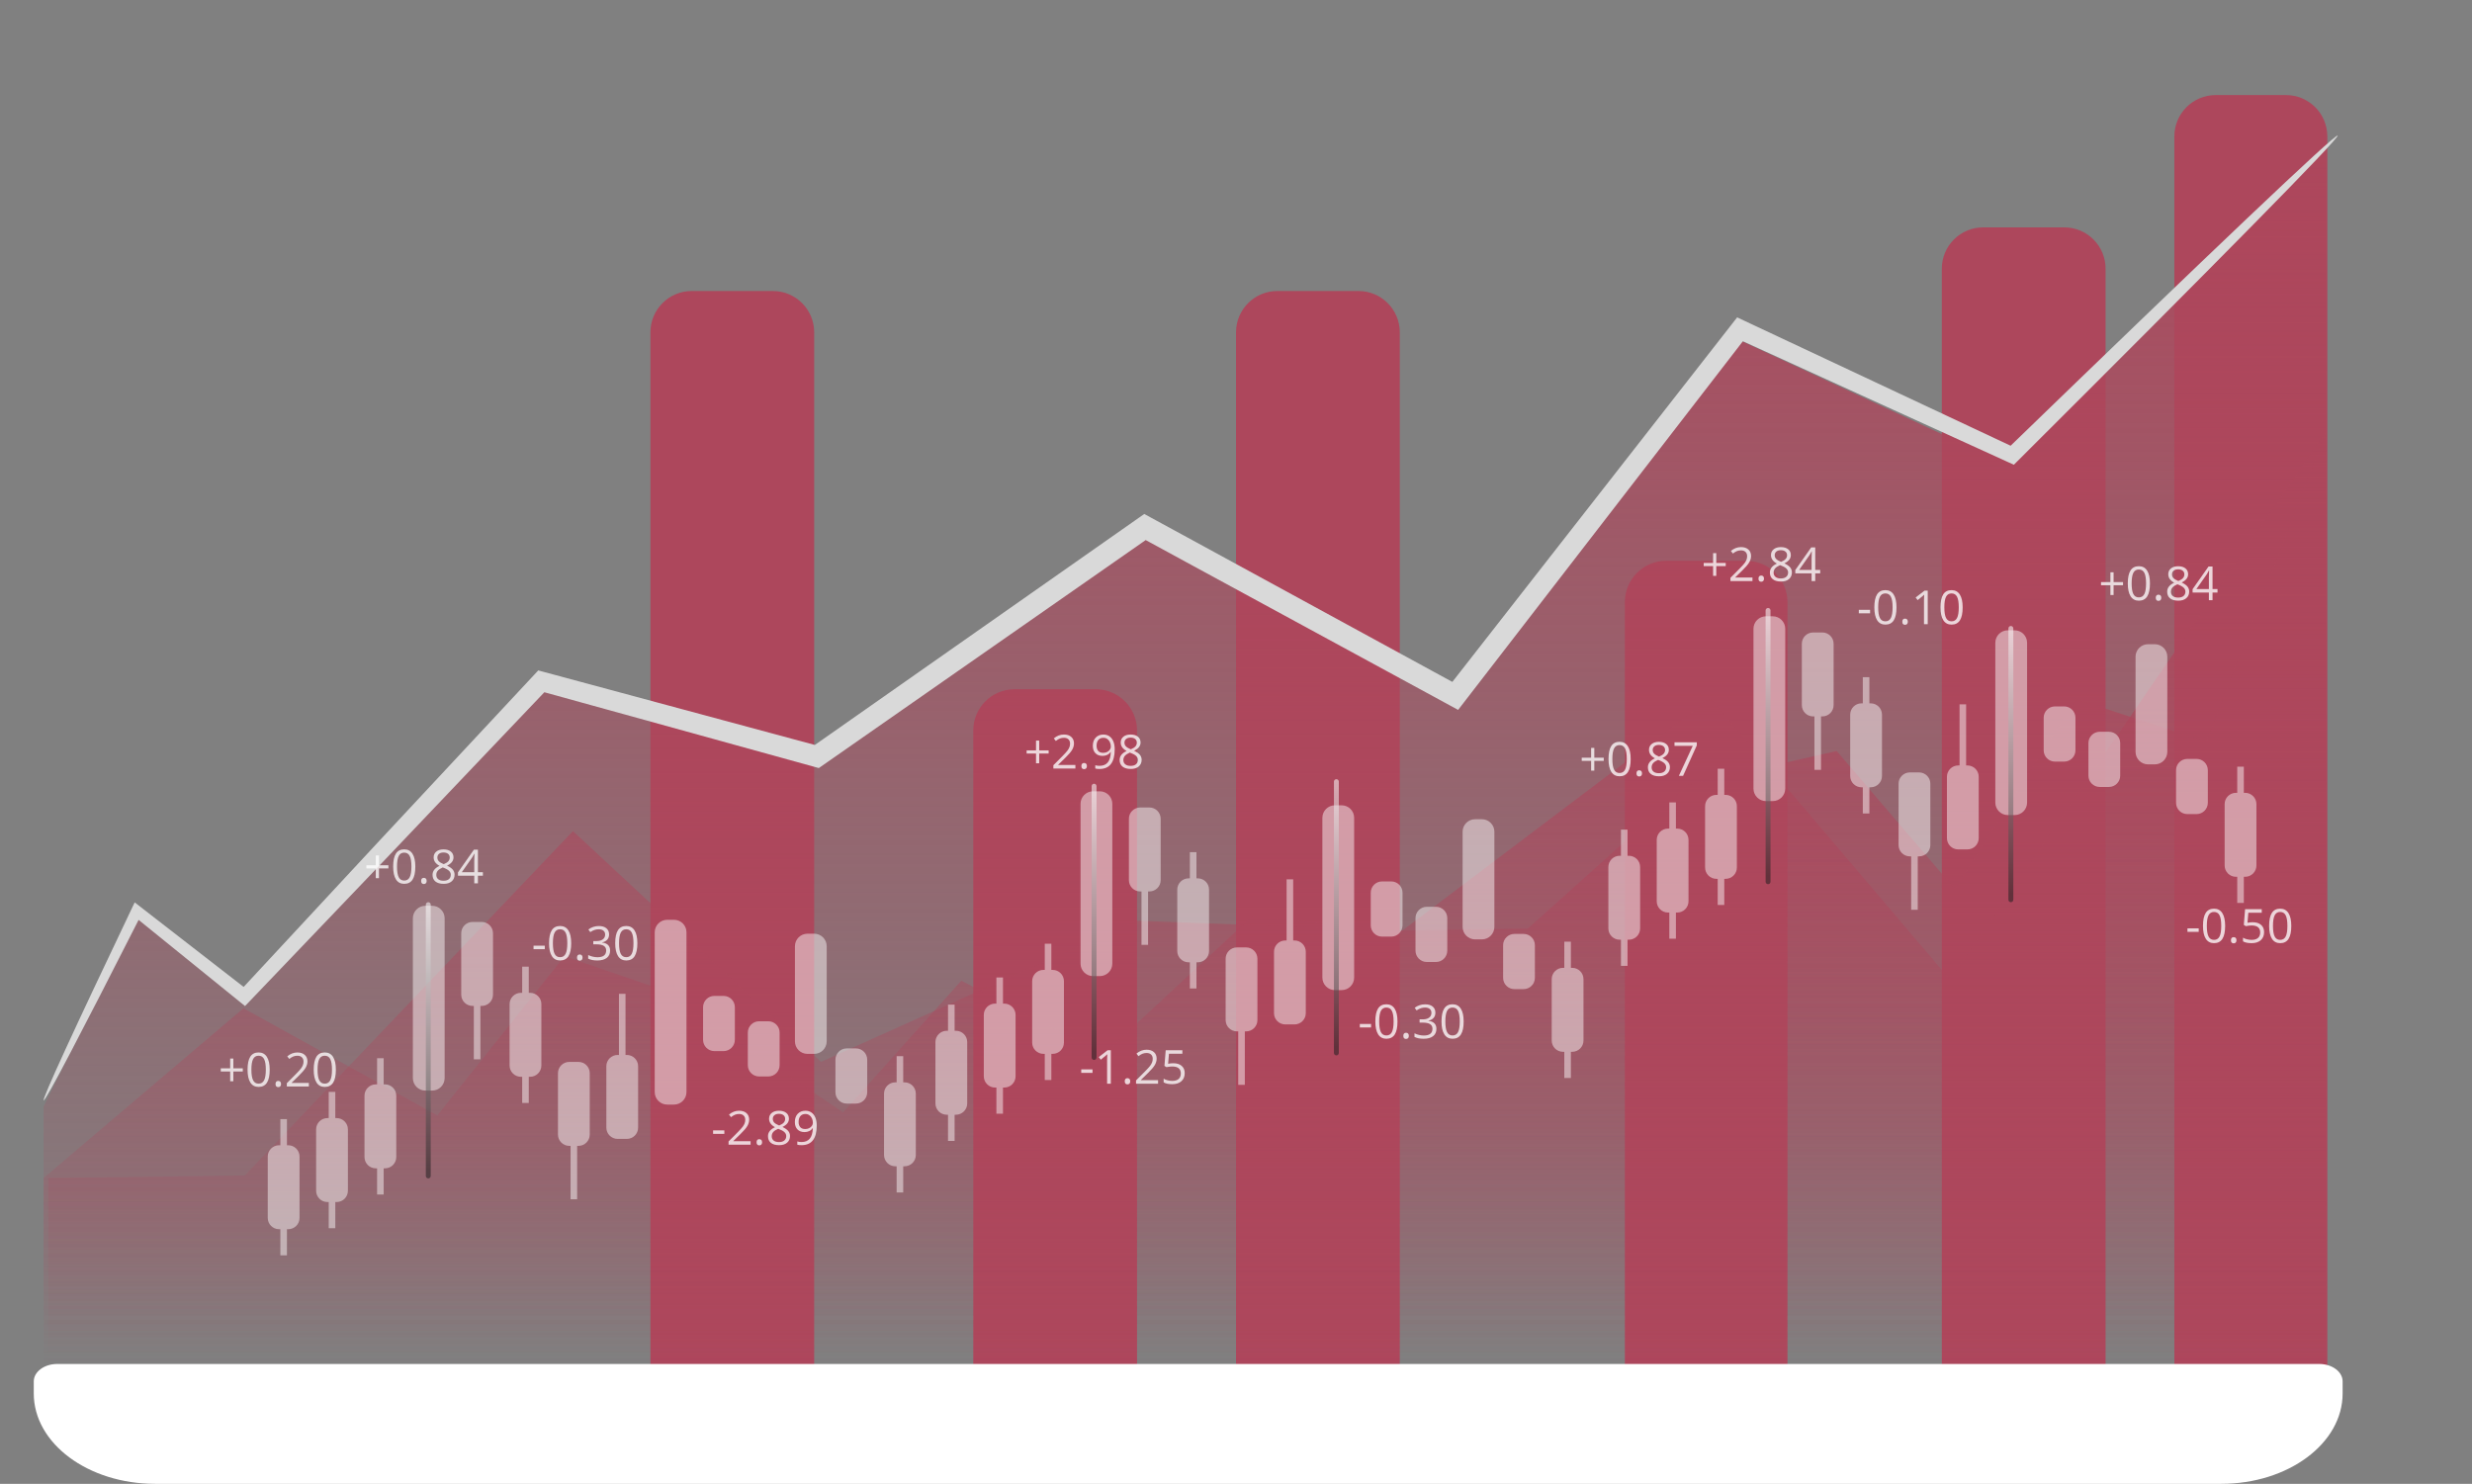 <svg width="598" height="359" viewBox="0 0 598 359" fill="none" xmlns="http://www.w3.org/2000/svg">
<rect x="0" y="0" width="598" height="359" fill="#808080" stroke="none"/>
<path d="M553 23H536C530.477 23 526 27.477 526 33V336C526 341.523 530.477 346 536 346H553C558.523 346 563 341.523 563 336V33C563 27.477 558.523 23 553 23Z" fill="#AD475C"/>
<path d="M499.363 55.013H479.742C474.219 55.013 469.742 59.49 469.742 65.012V342.308C469.742 347.831 474.219 352.308 479.742 352.308H499.363C504.885 352.308 509.363 347.831 509.363 342.308V65.013C509.363 59.49 504.885 55.013 499.363 55.013Z" fill="#AD475C"/>
<path d="M186.961 70.405H167.341C161.818 70.405 157.341 74.882 157.341 80.405V342.308C157.341 347.831 161.818 352.308 167.341 352.308H186.961C192.484 352.308 196.961 347.831 196.961 342.308V80.405C196.961 74.882 192.484 70.405 186.961 70.405Z" fill="#AD475C"/>
<path d="M422.404 135.678H403.068C397.546 135.678 393.068 140.156 393.068 145.678V342.308C393.068 347.831 397.546 352.308 403.068 352.308H422.404C427.927 352.308 432.404 347.831 432.404 342.308V145.678C432.404 140.156 427.927 135.678 422.404 135.678Z" fill="#AD475C"/>
<path d="M328.626 70.405H309.006C303.483 70.405 299.006 74.882 299.006 80.405V342.308C299.006 347.831 303.483 352.308 309.006 352.308H328.626C334.149 352.308 338.626 347.831 338.626 342.308V80.405C338.626 74.882 334.149 70.405 328.626 70.405Z" fill="#AD475C"/>
<path d="M265.062 166.748H245.441C239.919 166.748 235.441 171.225 235.441 176.748V342.308C235.441 347.831 239.919 352.308 245.441 352.308H265.062C270.585 352.308 275.062 347.831 275.062 342.308V176.748C275.062 171.225 270.585 166.748 265.062 166.748Z" fill="#AD475C"/>
<path d="M154.873 349.629H103.674C100.656 349.629 98.21 347.808 98.21 345.561C98.21 343.314 100.656 341.493 103.674 341.493H154.873C157.891 341.493 160.337 343.314 160.337 345.561C160.337 347.808 157.891 349.629 154.873 349.629Z" fill="white"/>
<path d="M221.027 349.629H169.828C166.81 349.629 164.364 347.808 164.364 345.561C164.364 343.314 166.81 341.493 169.828 341.493H221.027C224.046 341.493 226.491 343.314 226.491 345.561C226.491 347.808 224.046 349.629 221.027 349.629Z" fill="white"/>
<path d="M566.702 334.208V337.141C566.702 349.213 553.556 359 537.341 359H37.531C21.315 359 8.169 349.213 8.169 337.141V334.214C8.169 331.887 10.703 330 13.83 330H561.05C564.171 330 566.702 331.884 566.702 334.208Z" fill="white"/>
<path d="M220.035 350.35H104.289C101.157 350.35 98.614 348.46 98.614 346.125C98.614 343.793 101.154 341.9 104.289 341.9H220.035C223.168 341.9 225.71 343.791 225.71 346.125C225.71 348.46 223.168 350.35 220.035 350.35Z" fill="white"/>
<path d="M220.035 350.35H104.289C101.157 350.35 98.614 348.46 98.614 346.125C98.614 343.793 101.154 341.9 104.289 341.9H220.035C223.168 341.9 225.71 343.791 225.71 346.125C225.71 348.46 223.168 350.35 220.035 350.35Z" fill="white"/>
<path d="M154.175 349.996H104.305C101.571 349.996 99.356 348.347 99.356 346.312C99.356 344.277 101.571 342.628 104.305 342.628H154.175C156.909 342.628 159.123 344.277 159.123 346.312C159.123 348.347 156.909 349.996 154.175 349.996Z" fill="white"/>
<path d="M220.498 350.019H170.297C167.546 350.019 165.314 348.36 165.314 346.31C165.314 344.262 167.543 342.601 170.297 342.601H220.498C223.249 342.601 225.48 344.26 225.48 346.31C225.478 348.36 223.249 350.019 220.498 350.019Z" fill="white"/>
<path d="M562.667 330.36H10.547V267.766L32.951 222.011L58.867 242.646L130.329 166.451L196.635 184.627L275.612 129.146L350.274 169.972L418.81 81.347L484.321 111.788L562.667 34.49V330.36Z" fill="url(#paint0_linear_48_258)"/>
<path d="M562.668 330.36H11.688V285.011L59.227 284.39L138.606 201.084L198.621 256.899L274.639 222.752L339.225 225.152L413.751 168.855L471.721 236.989L562.668 104.324V330.36Z" fill="url(#paint1_linear_48_258)"/>
<path d="M562.667 330.36H10.547V285.011L58.895 243.935L105.788 269.868L136.564 231.34L159.362 239.187L203.973 269.127L232.549 237.266L266.987 255.049L302.89 221.709L338.762 225.152L369.568 224.67L408.403 189.848L444.306 181.699L472.883 215.039L502.19 169.103L533.698 179.476L562.667 104.324V330.36Z" fill="url(#paint2_linear_48_258)"/>
<path d="M565.511 32.787C565.38 32.653 563.369 34.372 559.66 37.767C555.951 41.163 550.545 46.234 543.627 52.803C529.97 65.769 510.412 84.576 486.387 107.839C467.016 98.744 445.367 88.584 421.885 77.562L420.233 76.787L419.094 78.244C398.372 104.768 375.558 133.973 351.334 164.981C331.331 154.074 310.674 142.807 289.535 131.278C285.761 129.223 282.001 127.179 278.259 125.141L276.808 124.351L275.459 125.297C248.272 144.361 222.007 162.781 197.117 180.234C174.171 174.05 152.23 168.134 131.57 162.567L130.213 162.202L129.261 163.22C102.328 192.042 78.509 217.637 58.94 238.776C49.74 231.638 41.365 225.138 33.922 219.362L32.582 218.321L31.862 219.829C24.887 234.466 19.45 246.006 15.815 253.92C13.996 257.877 12.627 260.924 11.743 262.997C10.859 265.07 10.454 266.167 10.565 266.224C10.675 266.278 11.299 265.292 12.398 263.325C13.497 261.358 15.075 258.416 17.098 254.561C21 247.126 26.561 236.293 33.531 222.558C40.864 228.496 49.066 235.138 58.075 242.434L59.274 243.406L60.365 242.268C80.263 221.517 104.439 196.167 131.683 167.482C152.27 173.169 174.1 179.202 196.936 185.51L198.078 185.827L199.061 185.14C223.866 167.835 250.057 149.57 277.157 130.663C280.423 132.442 283.696 134.223 286.985 136.017C308.824 147.885 330.158 159.479 350.779 170.686L352.734 171.749L354.094 169.99C378.221 138.751 400.953 109.321 421.621 82.56C445.052 93.242 466.656 103.089 485.964 111.89L487.171 112.44L488.095 111.519C512.223 87.475 531.707 67.929 545.094 54.325C551.786 47.523 556.957 42.206 560.419 38.557C563.884 34.902 565.641 32.921 565.511 32.787Z" fill="#D9D9D9"/>
<g opacity="0.77">
<g opacity="0.6">
<path d="M93.131 262.355H92.814V256.025H91.221V262.355H90.904C89.397 262.355 88.174 263.578 88.174 265.086V279.937C88.174 281.445 89.397 282.667 90.904 282.667H91.221V288.998H92.814V282.667H93.131C94.638 282.667 95.861 281.445 95.861 279.937V265.086C95.861 263.578 94.638 262.355 93.131 262.355Z" fill="white"/>
<path d="M151.636 255.235H151.319V240.442H149.726V255.235H149.409C147.902 255.235 146.679 256.458 146.679 257.966V272.816C146.679 274.324 147.902 275.547 149.409 275.547H151.636C153.143 275.547 154.366 274.324 154.366 272.816V257.966C154.366 256.458 153.143 255.235 151.636 255.235Z" fill="white"/>
<path d="M128.233 240.205H127.917V233.874H126.323V240.205H126.007C124.499 240.205 123.276 241.428 123.276 242.936V257.786C123.276 259.294 124.499 260.517 126.007 260.517H126.323V266.848H127.917V260.517H128.233C129.741 260.517 130.964 259.294 130.964 257.786V242.936C130.964 241.428 129.741 240.205 128.233 240.205Z" fill="white"/>
<path d="M218.813 261.86H218.497V255.529H216.903V261.86H216.587C215.079 261.86 213.856 263.082 213.856 264.59V279.441C213.856 280.949 215.079 282.171 216.587 282.171H216.903V288.502H218.497V282.171H218.813C220.321 282.171 221.544 280.949 221.544 279.441V264.59C221.541 263.08 220.321 261.86 218.813 261.86Z" fill="white"/>
<path d="M116.533 223.06H114.307C112.799 223.06 111.576 224.283 111.576 225.791V240.641C111.576 242.149 112.799 243.372 114.307 243.372H114.623V256.298H116.217V243.372H116.533C118.041 243.372 119.264 242.149 119.264 240.641V225.791C119.264 224.283 118.041 223.06 116.533 223.06Z" fill="white"/>
<path d="M139.934 256.917H137.708C136.2 256.917 134.978 258.14 134.978 259.648V274.498C134.978 276.006 136.2 277.229 137.708 277.229H138.025V290.155H139.618V277.229H139.934C141.442 277.229 142.665 276.006 142.665 274.498V259.648C142.665 258.14 141.442 256.917 139.934 256.917Z" fill="white"/>
<path d="M81.43 270.511H81.114V264.18H79.521V270.511H79.204C77.697 270.511 76.474 271.733 76.474 273.241V288.092C76.474 289.6 77.697 290.822 79.204 290.822H79.521V297.153H81.114V290.822H81.43C82.938 290.822 84.161 289.6 84.161 288.092V273.241C84.161 271.733 82.938 270.511 81.43 270.511Z" fill="white"/>
<path d="M69.729 277.083H69.413V270.753H67.82V277.083H67.503C65.995 277.083 64.772 278.306 64.772 279.814V294.665C64.772 296.172 65.995 297.395 67.503 297.395H67.82V303.726H69.413V297.395H69.729C71.237 297.395 72.46 296.172 72.46 294.665V279.814C72.46 278.306 71.237 277.083 69.729 277.083Z" fill="white"/>
<path d="M104.534 263.858H102.904C101.231 263.858 99.877 262.504 99.877 260.831V222.174C99.877 220.5 101.231 219.146 102.904 219.146H104.534C106.208 219.146 107.562 220.5 107.562 222.174V260.831C107.562 262.504 106.205 263.858 104.534 263.858Z" fill="white"/>
<path d="M163.04 267.244H161.41C159.737 267.244 158.383 265.89 158.383 264.217V225.56C158.383 223.889 159.737 222.533 161.41 222.533H163.04C164.714 222.533 166.067 223.887 166.067 225.56V264.217C166.067 265.89 164.711 267.244 163.04 267.244Z" fill="white"/>
<path d="M196.959 254.973H195.329C193.656 254.973 192.302 253.619 192.302 251.946V228.929C192.302 227.256 193.656 225.902 195.329 225.902H196.959C198.632 225.902 199.986 227.256 199.986 228.929V251.946C199.986 253.619 198.632 254.973 196.959 254.973Z" fill="white"/>
<path d="M175.037 254.303H172.811C171.303 254.303 170.08 253.08 170.08 251.572V243.68C170.08 242.172 171.303 240.949 172.811 240.949H175.037C176.545 240.949 177.768 242.172 177.768 243.68V251.572C177.768 253.083 176.545 254.303 175.037 254.303Z" fill="white"/>
<path d="M185.863 260.44H183.637C182.129 260.44 180.906 259.217 180.906 257.709V249.817C180.906 248.309 182.129 247.086 183.637 247.086H185.863C187.371 247.086 188.594 248.309 188.594 249.817V257.709C188.594 259.217 187.371 260.44 185.863 260.44Z" fill="white"/>
<path d="M207.057 267.004H204.831C203.323 267.004 202.101 265.782 202.101 264.274V256.381C202.101 254.873 203.323 253.65 204.831 253.65H207.057C208.565 253.65 209.788 254.873 209.788 256.381V264.274C209.785 265.782 208.565 267.004 207.057 267.004Z" fill="white"/>
</g>
<g opacity="0.6">
<path d="M254.647 234.658H254.331V228.327H252.737V234.658H252.421C250.913 234.658 249.69 235.881 249.69 237.389V252.239C249.69 253.747 250.913 254.97 252.421 254.97H252.737V261.301H254.331V254.97H254.647C256.155 254.97 257.378 253.747 257.378 252.239V237.389C257.378 235.881 256.155 234.658 254.647 234.658Z" fill="white"/>
<path d="M313.151 227.538H312.835V212.744H311.241V227.538H310.925C309.417 227.538 308.194 228.761 308.194 230.268V245.119C308.194 246.627 309.417 247.85 310.925 247.85H313.151C314.659 247.85 315.882 246.627 315.882 245.119V230.268C315.879 228.761 314.659 227.538 313.151 227.538Z" fill="white"/>
<path d="M289.75 212.508H289.433V206.177H287.84V212.508H287.524C286.016 212.508 284.793 213.731 284.793 215.238V230.089C284.793 231.597 286.016 232.82 287.524 232.82H287.84V239.15H289.433V232.82H289.75C291.258 232.82 292.48 231.597 292.48 230.089V215.238C292.478 213.731 291.258 212.508 289.75 212.508Z" fill="white"/>
<path d="M380.33 234.162H380.013V227.831H378.42V234.162H378.104C376.596 234.162 375.373 235.385 375.373 236.893V251.743C375.373 253.251 376.596 254.474 378.104 254.474H378.42V260.805H380.013V254.474H380.33C381.838 254.474 383.061 253.251 383.061 251.743V236.893C383.058 235.382 381.838 234.162 380.33 234.162Z" fill="white"/>
<path d="M278.049 195.363H275.822C274.315 195.363 273.092 196.586 273.092 198.093V212.944C273.092 214.452 274.315 215.675 275.822 215.675H276.139V228.601H277.732V215.675H278.049C279.556 215.675 280.779 214.452 280.779 212.944V198.093C280.779 196.586 279.556 195.363 278.049 195.363Z" fill="white"/>
<path d="M301.451 229.219H299.225C297.717 229.219 296.494 230.442 296.494 231.95V246.801C296.494 248.309 297.717 249.531 299.225 249.531H299.541V262.458H301.135V249.531H301.451C302.959 249.531 304.182 248.309 304.182 246.801V231.95C304.179 230.442 302.959 229.219 301.451 229.219Z" fill="white"/>
<path d="M242.947 242.813H242.631V236.482H241.037V242.813H240.721C239.213 242.813 237.99 244.036 237.99 245.544V260.394C237.99 261.902 239.213 263.125 240.721 263.125H241.037V269.456H242.631V263.125H242.947C244.455 263.125 245.678 261.902 245.678 260.394V245.544C245.678 244.036 244.455 242.813 242.947 242.813Z" fill="white"/>
<path d="M231.246 249.386H230.929V243.055H229.336V249.386H229.02C227.512 249.386 226.289 250.609 226.289 252.117V266.967C226.289 268.475 227.512 269.698 229.02 269.698H229.336V276.029H230.929V269.698H231.246C232.754 269.698 233.977 268.475 233.977 266.967V252.117C233.977 250.609 232.754 249.386 231.246 249.386Z" fill="white"/>
<path d="M266.052 236.16H264.422C262.748 236.16 261.395 234.806 261.395 233.133V194.476C261.395 192.803 262.748 191.449 264.422 191.449H266.052C267.725 191.449 269.079 192.803 269.079 194.476V233.133C269.079 234.806 267.722 236.16 266.052 236.16Z" fill="white"/>
<path d="M324.553 239.547H322.923C321.249 239.547 319.896 238.193 319.896 236.519V197.862C319.896 196.189 321.249 194.835 322.923 194.835H324.553C326.226 194.835 327.58 196.189 327.58 197.862V236.519C327.58 238.193 326.226 239.547 324.553 239.547Z" fill="white"/>
<path d="M358.477 227.276H356.846C355.173 227.276 353.819 225.922 353.819 224.248V201.232C353.819 199.558 355.173 198.204 356.846 198.204H358.477C360.15 198.204 361.504 199.558 361.504 201.232V224.248C361.504 225.922 360.15 227.276 358.477 227.276Z" fill="white"/>
<path d="M336.554 226.606H334.327C332.819 226.606 331.597 225.383 331.597 223.875V215.982C331.597 214.475 332.819 213.252 334.327 213.252H336.554C338.061 213.252 339.284 214.475 339.284 215.982V223.875C339.281 225.386 338.061 226.606 336.554 226.606Z" fill="white"/>
<path d="M347.379 232.743H345.153C343.645 232.743 342.422 231.52 342.422 230.012V222.119C342.422 220.611 343.645 219.389 345.153 219.389H347.379C348.887 219.389 350.109 220.611 350.109 222.119V230.012C350.107 231.52 348.887 232.743 347.379 232.743Z" fill="white"/>
<path d="M368.574 239.307H366.348C364.84 239.307 363.617 238.084 363.617 236.576V228.684C363.617 227.176 364.84 225.953 366.348 225.953H368.574C370.082 225.953 371.305 227.176 371.305 228.684V236.576C371.302 238.084 370.082 239.307 368.574 239.307Z" fill="white"/>
</g>
<g opacity="0.6">
<path d="M417.435 192.313H417.119V185.982H415.526V192.313H415.209C413.701 192.313 412.479 193.536 412.479 195.044V209.894C412.479 211.402 413.701 212.625 415.209 212.625H415.526V218.955H417.119V212.625H417.435C418.943 212.625 420.166 211.402 420.166 209.894V195.044C420.166 193.536 418.943 192.313 417.435 192.313Z" fill="white"/>
<path d="M475.939 185.193H475.623V170.399H474.029V185.193H473.713C472.205 185.193 470.982 186.415 470.982 187.923V202.774C470.982 204.282 472.205 205.505 473.713 205.505H475.939C477.447 205.505 478.67 204.282 478.67 202.774V187.923C478.67 186.415 477.447 185.193 475.939 185.193Z" fill="white"/>
<path d="M452.538 170.165H452.221V163.835H450.628V170.165H450.312C448.804 170.165 447.581 171.388 447.581 172.896V187.747C447.581 189.254 448.804 190.477 450.312 190.477H450.628V196.808H452.221V190.477H452.538C454.046 190.477 455.269 189.254 455.269 187.747V172.896C455.269 171.385 454.046 170.165 452.538 170.165Z" fill="white"/>
<path d="M543.118 191.817H542.802V185.486H541.208V191.817H540.892C539.384 191.817 538.161 193.04 538.161 194.548V209.398C538.161 210.906 539.384 212.129 540.892 212.129H541.208V218.46H542.802V212.129H543.118C544.626 212.129 545.849 210.906 545.849 209.398V194.548C545.849 193.04 544.626 191.817 543.118 191.817Z" fill="white"/>
<path d="M440.838 153.017H438.612C437.104 153.017 435.881 154.24 435.881 155.748V170.599C435.881 172.106 437.104 173.329 438.612 173.329H438.928V186.256H440.521V173.329H440.838C442.346 173.329 443.568 172.106 443.568 170.599V155.748C443.568 154.24 442.346 153.017 440.838 153.017Z" fill="white"/>
<path d="M464.239 186.877H462.013C460.505 186.877 459.282 188.1 459.282 189.608V204.458C459.282 205.966 460.505 207.189 462.013 207.189H462.329V220.115H463.923V207.189H464.239C465.747 207.189 466.97 205.966 466.97 204.458V189.608C466.97 188.097 465.747 186.877 464.239 186.877Z" fill="white"/>
<path d="M405.735 200.471H405.419V194.14H403.825V200.471H403.509C402.001 200.471 400.778 201.694 400.778 203.201V218.052C400.778 219.56 402.001 220.783 403.509 220.783H403.825V227.113H405.419V220.783H405.735C407.243 220.783 408.466 219.56 408.466 218.052V203.201C408.466 201.694 407.243 200.471 405.735 200.471Z" fill="white"/>
<path d="M394.034 207.044H393.718V200.713H392.124V207.044H391.808C390.3 207.044 389.077 208.266 389.077 209.774V224.625C389.077 226.133 390.3 227.355 391.808 227.355H392.124V233.686H393.718V227.355H394.034C395.542 227.355 396.765 226.133 396.765 224.625V209.774C396.765 208.266 395.542 207.044 394.034 207.044Z" fill="white"/>
<path d="M428.839 193.818H427.209C425.538 193.818 424.182 192.464 424.182 190.791V152.134C424.182 150.461 425.536 149.107 427.209 149.107H428.839C430.512 149.107 431.866 150.461 431.866 152.134V190.791C431.866 192.461 430.509 193.818 428.839 193.818Z" fill="white"/>
<path d="M487.344 197.201H485.714C484.043 197.201 482.687 195.847 482.687 194.174V155.517C482.687 153.844 484.04 152.49 485.714 152.49H487.344C489.017 152.49 490.371 153.844 490.371 155.517V194.174C490.371 195.847 489.014 197.201 487.344 197.201Z" fill="white"/>
<path d="M521.267 184.933H519.637C517.966 184.933 516.609 183.579 516.609 181.906V158.889C516.609 157.216 517.963 155.862 519.637 155.862H521.267C522.937 155.862 524.294 157.216 524.294 158.889V181.906C524.294 183.576 522.937 184.933 521.267 184.933Z" fill="white"/>
<path d="M499.342 184.263H497.115C495.608 184.263 494.385 183.041 494.385 181.533V173.64C494.385 172.132 495.608 170.909 497.115 170.909H499.342C500.849 170.909 502.072 172.132 502.072 173.64V181.533C502.072 183.041 500.849 184.263 499.342 184.263Z" fill="white"/>
<path d="M510.168 190.397H507.942C506.434 190.397 505.211 189.175 505.211 187.667V179.774C505.211 178.266 506.434 177.043 507.942 177.043H510.168C511.676 177.043 512.898 178.266 512.898 179.774V187.667C512.898 189.175 511.676 190.397 510.168 190.397Z" fill="white"/>
<path d="M531.363 196.962H529.137C527.629 196.962 526.406 195.739 526.406 194.231V186.338C526.406 184.831 527.629 183.608 529.137 183.608H531.363C532.871 183.608 534.094 184.831 534.094 186.338V194.231C534.094 195.739 532.871 196.962 531.363 196.962Z" fill="white"/>
</g>
<path d="M415.185 136.2H417.468V136.964H415.185V139.324H414.415V136.964H412.144V136.2H414.415V133.828H415.185V136.2Z" fill="white"/>
<path d="M423.939 140.587H418.611V139.794L420.746 137.648C421.396 136.989 421.827 136.519 422.032 136.24C422.24 135.96 422.394 135.687 422.496 135.419C422.599 135.154 422.65 134.866 422.65 134.561C422.65 134.128 422.519 133.786 422.257 133.532C421.995 133.278 421.63 133.153 421.165 133.153C420.829 133.153 420.51 133.207 420.21 133.318C419.908 133.429 419.575 133.632 419.204 133.922L418.717 133.295C419.464 132.674 420.276 132.363 421.157 132.363C421.918 132.363 422.513 132.557 422.947 132.948C423.38 133.338 423.597 133.863 423.597 134.518C423.597 135.031 423.451 135.541 423.163 136.043C422.876 136.545 422.334 137.18 421.544 137.95L419.771 139.686V139.732H423.939V140.587Z" fill="white"/>
<path d="M425.393 139.999C425.393 139.751 425.45 139.563 425.561 139.438C425.675 139.31 425.834 139.247 426.045 139.247C426.259 139.247 426.427 139.31 426.547 139.438C426.667 139.566 426.727 139.754 426.727 139.999C426.727 140.239 426.667 140.424 426.544 140.552C426.422 140.681 426.256 140.746 426.045 140.746C425.857 140.746 425.7 140.689 425.578 140.572C425.455 140.456 425.393 140.265 425.393 139.999Z" fill="white"/>
<path d="M430.808 132.366C431.546 132.366 432.133 132.537 432.567 132.882C433 133.227 433.217 133.7 433.217 134.307C433.217 134.706 433.091 135.071 432.846 135.399C432.598 135.727 432.202 136.026 431.66 136.297C432.319 136.61 432.786 136.941 433.063 137.286C433.339 137.631 433.479 138.033 433.479 138.486C433.479 139.159 433.245 139.694 432.775 140.096C432.304 140.498 431.663 140.698 430.845 140.698C429.981 140.698 429.314 140.51 428.85 140.131C428.385 139.751 428.151 139.216 428.151 138.52C428.151 137.591 428.716 136.87 429.847 136.354C429.337 136.066 428.972 135.755 428.75 135.419C428.528 135.083 428.416 134.709 428.416 134.296C428.416 133.709 428.633 133.241 429.069 132.891C429.5 132.54 430.078 132.366 430.808 132.366ZM429.055 138.54C429.055 138.985 429.209 139.33 429.517 139.578C429.825 139.826 430.258 139.948 430.816 139.948C431.367 139.948 431.797 139.82 432.102 139.56C432.41 139.301 432.561 138.948 432.561 138.497C432.561 138.138 432.416 137.819 432.128 137.542C431.84 137.263 431.338 136.992 430.62 136.73C430.07 136.967 429.671 137.229 429.423 137.514C429.18 137.799 429.055 138.141 429.055 138.54ZM430.797 133.113C430.335 133.113 429.973 133.224 429.711 133.446C429.448 133.669 429.317 133.965 429.317 134.333C429.317 134.672 429.425 134.966 429.645 135.208C429.864 135.453 430.266 135.695 430.854 135.94C431.381 135.718 431.757 135.482 431.977 135.225C432.196 134.971 432.307 134.672 432.307 134.333C432.307 133.959 432.173 133.663 431.905 133.444C431.635 133.224 431.264 133.113 430.797 133.113Z" fill="white"/>
<path d="M440.326 138.722H439.123V140.584H438.242V138.722H434.3V137.919L438.148 132.437H439.123V137.887H440.326V138.722ZM438.242 137.887V135.194C438.242 134.666 438.262 134.068 438.296 133.404H438.25C438.074 133.757 437.906 134.054 437.752 134.284L435.218 137.887H438.242Z" fill="white"/>
<path d="M511.297 140.832H513.58V141.596H511.297V143.959H510.528V141.596H508.256V140.832H510.528V138.46H511.297V140.832Z" fill="white"/>
<path d="M520.093 141.154C520.093 142.554 519.871 143.6 519.432 144.292C518.99 144.982 518.314 145.33 517.405 145.33C516.533 145.33 515.869 144.976 515.416 144.269C514.962 143.563 514.734 142.525 514.734 141.157C514.734 139.746 514.954 138.697 515.393 138.013C515.832 137.329 516.504 136.987 517.405 136.987C518.283 136.987 518.953 137.343 519.409 138.056C519.865 138.768 520.093 139.803 520.093 141.154ZM515.664 141.154C515.664 142.334 515.803 143.192 516.08 143.728C516.356 144.267 516.798 144.535 517.405 144.535C518.018 144.535 518.463 144.261 518.739 143.716C519.016 143.172 519.152 142.317 519.152 141.154C519.152 139.991 519.016 139.136 518.739 138.594C518.463 138.053 518.018 137.782 517.405 137.782C516.798 137.782 516.356 138.05 516.08 138.583C515.803 139.119 515.664 139.977 515.664 141.154Z" fill="white"/>
<path d="M521.501 144.628C521.501 144.38 521.558 144.192 521.669 144.067C521.78 143.942 521.943 143.876 522.154 143.876C522.367 143.876 522.536 143.939 522.655 144.067C522.775 144.195 522.835 144.383 522.835 144.628C522.835 144.868 522.775 145.053 522.652 145.181C522.53 145.31 522.365 145.375 522.154 145.375C521.966 145.375 521.809 145.318 521.686 145.201C521.564 145.087 521.501 144.896 521.501 144.628Z" fill="white"/>
<path d="M526.917 136.995C527.656 136.995 528.243 137.166 528.676 137.511C529.109 137.856 529.326 138.329 529.326 138.936C529.326 139.335 529.2 139.7 528.955 140.028C528.71 140.356 528.311 140.655 527.77 140.926C528.428 141.239 528.895 141.57 529.172 141.915C529.448 142.26 529.588 142.662 529.588 143.115C529.588 143.788 529.354 144.324 528.884 144.726C528.414 145.127 527.772 145.327 526.954 145.327C526.091 145.327 525.424 145.139 524.959 144.76C524.494 144.381 524.261 143.845 524.261 143.149C524.261 142.22 524.825 141.499 525.957 140.983C525.446 140.695 525.082 140.384 524.859 140.048C524.637 139.715 524.526 139.338 524.526 138.925C524.526 138.338 524.742 137.87 525.179 137.52C525.615 137.169 526.19 136.995 526.917 136.995ZM525.167 143.172C525.167 143.617 525.321 143.962 525.629 144.21C525.937 144.458 526.37 144.58 526.929 144.58C527.479 144.58 527.909 144.452 528.214 144.192C528.522 143.933 528.673 143.58 528.673 143.129C528.673 142.77 528.528 142.451 528.24 142.174C527.952 141.895 527.45 141.624 526.732 141.362C526.182 141.599 525.783 141.861 525.535 142.146C525.29 142.431 525.167 142.773 525.167 143.172ZM526.906 137.745C526.444 137.745 526.082 137.856 525.82 138.078C525.558 138.301 525.427 138.597 525.427 138.965C525.427 139.304 525.535 139.598 525.754 139.84C525.974 140.085 526.376 140.327 526.963 140.572C527.49 140.35 527.866 140.114 528.086 139.857C528.305 139.603 528.417 139.304 528.417 138.965C528.417 138.591 528.283 138.295 528.015 138.076C527.744 137.856 527.376 137.745 526.906 137.745Z" fill="white"/>
<path d="M536.435 143.354H535.232V145.216H534.351V143.354H530.409V142.551L534.257 137.069H535.232V142.519H536.435V143.354ZM534.351 142.516V139.823C534.351 139.295 534.371 138.697 534.405 138.033H534.36C534.183 138.386 534.015 138.683 533.861 138.914L531.327 142.516H534.351Z" fill="white"/>
<path d="M449.667 148.385V147.542H452.389V148.385H449.667Z" fill="white"/>
<path d="M458.78 146.943C458.78 148.343 458.557 149.389 458.118 150.081C457.677 150.771 457.001 151.119 456.092 151.119C455.22 151.119 454.555 150.765 454.102 150.059C453.649 149.352 453.421 148.314 453.421 146.946C453.421 145.535 453.64 144.486 454.079 143.802C454.518 143.118 455.191 142.776 456.092 142.776C456.97 142.776 457.639 143.132 458.096 143.845C458.552 144.557 458.78 145.592 458.78 146.943ZM454.35 146.943C454.35 148.123 454.49 148.981 454.766 149.517C455.043 150.056 455.485 150.324 456.092 150.324C456.705 150.324 457.149 150.05 457.426 149.506C457.702 148.961 457.839 148.106 457.839 146.943C457.839 145.78 457.702 144.925 457.426 144.383C457.149 143.842 456.705 143.571 456.092 143.571C455.485 143.571 455.043 143.839 454.766 144.372C454.49 144.908 454.35 145.766 454.35 146.943Z" fill="white"/>
<path d="M460.188 150.42C460.188 150.172 460.245 149.984 460.356 149.859C460.467 149.734 460.629 149.668 460.84 149.668C461.054 149.668 461.222 149.731 461.342 149.859C461.462 149.987 461.521 150.175 461.521 150.42C461.521 150.66 461.462 150.845 461.339 150.973C461.217 151.102 461.051 151.167 460.84 151.167C460.652 151.167 460.495 151.11 460.373 150.993C460.247 150.877 460.188 150.686 460.188 150.42Z" fill="white"/>
<path d="M466.331 151.008H465.433V145.23C465.433 144.751 465.447 144.295 465.479 143.868C465.402 143.944 465.313 144.027 465.219 144.113C465.122 144.198 464.683 144.557 463.9 145.193L463.412 144.56L465.558 142.901H466.334V151.008H466.331Z" fill="white"/>
<path d="M474.785 146.943C474.785 148.343 474.562 149.389 474.123 150.081C473.681 150.771 473.006 151.119 472.097 151.119C471.224 151.119 470.56 150.765 470.107 150.059C469.654 149.352 469.426 148.314 469.426 146.946C469.426 145.535 469.645 144.486 470.084 143.802C470.523 143.118 471.196 142.776 472.097 142.776C472.975 142.776 473.644 143.132 474.1 143.845C474.557 144.557 474.785 145.592 474.785 146.943ZM470.355 146.943C470.355 148.123 470.495 148.981 470.771 149.517C471.048 150.056 471.489 150.324 472.097 150.324C472.709 150.324 473.154 150.05 473.431 149.506C473.707 148.961 473.844 148.106 473.844 146.943C473.844 145.78 473.707 144.925 473.431 144.383C473.154 143.842 472.709 143.571 472.097 143.571C471.489 143.571 471.048 143.839 470.771 144.372C470.492 144.908 470.355 145.766 470.355 146.943Z" fill="white"/>
<path d="M56.45 258.473H58.733V259.237H56.45V261.597H55.68V259.237H53.408V258.473H55.68V256.102H56.45V258.473Z" fill="white"/>
<path d="M65.245 258.795C65.245 260.195 65.023 261.241 64.584 261.933C64.142 262.623 63.467 262.971 62.557 262.971C61.685 262.971 61.021 262.618 60.568 261.911C60.115 261.204 59.887 260.166 59.887 258.798C59.887 257.387 60.106 256.338 60.545 255.654C60.984 254.97 61.657 254.628 62.557 254.628C63.435 254.628 64.105 254.984 64.561 255.697C65.017 256.409 65.245 257.444 65.245 258.795ZM60.816 258.795C60.816 259.975 60.956 260.833 61.232 261.369C61.509 261.908 61.95 262.176 62.557 262.176C63.17 262.176 63.615 261.902 63.892 261.358C64.168 260.813 64.305 259.958 64.305 258.795C64.305 257.632 64.168 256.777 63.892 256.236C63.615 255.694 63.17 255.423 62.557 255.423C61.95 255.423 61.509 255.691 61.232 256.224C60.956 256.76 60.816 257.618 60.816 258.795Z" fill="white"/>
<path d="M66.653 262.273C66.653 262.025 66.71 261.837 66.822 261.711C66.936 261.583 67.095 261.52 67.306 261.52C67.52 261.52 67.688 261.583 67.808 261.711C67.927 261.839 67.987 262.027 67.987 262.273C67.987 262.512 67.927 262.697 67.805 262.826C67.682 262.954 67.517 263.019 67.306 263.019C67.118 263.019 66.961 262.962 66.839 262.846C66.716 262.729 66.653 262.538 66.653 262.273Z" fill="white"/>
<path d="M74.714 262.86H69.387V262.067L71.522 259.921C72.171 259.263 72.602 258.792 72.807 258.513C73.015 258.234 73.169 257.96 73.272 257.692C73.374 257.427 73.426 257.139 73.426 256.834C73.426 256.401 73.295 256.059 73.032 255.805C72.77 255.551 72.405 255.426 71.941 255.426C71.604 255.426 71.285 255.48 70.986 255.591C70.684 255.703 70.35 255.905 69.98 256.196L69.492 255.569C70.239 254.947 71.051 254.636 71.932 254.636C72.693 254.636 73.289 254.83 73.722 255.221C74.155 255.611 74.372 256.136 74.372 256.791C74.372 257.304 74.227 257.815 73.939 258.316C73.651 258.818 73.109 259.454 72.32 260.223L70.547 261.959V262.005H74.714V262.86Z" fill="white"/>
<path d="M81.25 258.795C81.25 260.195 81.028 261.241 80.589 261.933C80.147 262.623 79.472 262.971 78.562 262.971C77.69 262.971 77.026 262.618 76.573 261.911C76.12 261.204 75.892 260.166 75.892 258.798C75.892 257.387 76.111 256.338 76.55 255.654C76.989 254.97 77.662 254.628 78.562 254.628C79.443 254.628 80.11 254.984 80.566 255.697C81.022 256.409 81.25 257.444 81.25 258.795ZM76.821 258.795C76.821 259.975 76.96 260.833 77.237 261.369C77.513 261.905 77.955 262.176 78.562 262.176C79.175 262.176 79.62 261.902 79.896 261.358C80.173 260.813 80.31 259.958 80.31 258.795C80.31 257.632 80.173 256.777 79.896 256.236C79.62 255.694 79.175 255.423 78.562 255.423C77.955 255.423 77.513 255.691 77.237 256.224C76.958 256.76 76.821 257.618 76.821 258.795Z" fill="white"/>
<path d="M385.677 183.32H387.96V184.084H385.677V186.447H384.907V184.084H382.636V183.32H384.907V180.948H385.677V183.32Z" fill="white"/>
<path d="M394.475 183.639C394.475 185.039 394.253 186.085 393.814 186.777C393.375 187.47 392.696 187.815 391.787 187.815C390.915 187.815 390.251 187.461 389.797 186.755C389.344 186.048 389.116 185.01 389.116 183.642C389.116 182.231 389.336 181.182 389.775 180.498C390.214 179.814 390.886 179.472 391.787 179.472C392.665 179.472 393.335 179.828 393.791 180.541C394.247 181.253 394.475 182.288 394.475 183.639ZM390.045 183.639C390.045 184.819 390.185 185.677 390.462 186.213C390.738 186.749 391.18 187.02 391.787 187.02C392.4 187.02 392.844 186.746 393.121 186.202C393.397 185.657 393.534 184.802 393.534 183.639C393.534 182.476 393.397 181.621 393.121 181.079C392.844 180.538 392.4 180.267 391.787 180.267C391.18 180.267 390.738 180.535 390.462 181.068C390.185 181.601 390.045 182.462 390.045 183.639Z" fill="white"/>
<path d="M395.885 187.117C395.885 186.869 395.942 186.68 396.053 186.555C396.167 186.427 396.327 186.364 396.537 186.364C396.751 186.364 396.919 186.427 397.039 186.555C397.159 186.683 397.219 186.871 397.219 187.117C397.219 187.356 397.159 187.541 397.036 187.669C396.914 187.798 396.748 187.863 396.537 187.863C396.349 187.863 396.193 187.806 396.07 187.689C395.945 187.573 395.885 187.382 395.885 187.117Z" fill="white"/>
<path d="M401.299 179.483C402.037 179.483 402.625 179.654 403.058 179.999C403.491 180.344 403.708 180.817 403.708 181.424C403.708 181.823 403.582 182.188 403.337 182.516C403.089 182.844 402.693 183.146 402.151 183.414C402.81 183.727 403.277 184.058 403.554 184.403C403.83 184.748 403.97 185.15 403.97 185.603C403.97 186.276 403.736 186.812 403.266 187.213C402.796 187.615 402.154 187.815 401.336 187.815C400.473 187.815 399.806 187.627 399.341 187.248C398.876 186.869 398.643 186.333 398.643 185.637C398.643 184.708 399.207 183.987 400.339 183.471C399.828 183.183 399.464 182.872 399.241 182.536C399.019 182.2 398.908 181.826 398.908 181.413C398.908 180.826 399.124 180.358 399.56 180.008C399.988 179.657 400.569 179.483 401.299 179.483ZM399.546 185.657C399.546 186.102 399.7 186.447 400.008 186.695C400.316 186.943 400.749 187.065 401.308 187.065C401.858 187.065 402.288 186.937 402.593 186.678C402.901 186.418 403.052 186.065 403.052 185.614C403.052 185.255 402.907 184.936 402.619 184.659C402.331 184.38 401.829 184.109 401.111 183.847C400.561 184.084 400.162 184.346 399.914 184.631C399.672 184.916 399.546 185.258 399.546 185.657ZM401.288 180.23C400.826 180.23 400.464 180.341 400.202 180.563C399.94 180.786 399.808 181.082 399.808 181.45C399.808 181.789 399.917 182.083 400.136 182.325C400.356 182.567 400.758 182.812 401.345 183.058C401.872 182.835 402.248 182.599 402.468 182.342C402.687 182.088 402.798 181.789 402.798 181.45C402.798 181.077 402.664 180.78 402.397 180.561C402.126 180.341 401.755 180.23 401.288 180.23Z" fill="white"/>
<path d="M406.135 187.704L409.495 180.447H405.077V179.597H410.47V180.336L407.155 187.704H406.135Z" fill="white"/>
<path d="M91.674 209.341H93.957V210.105H91.674V212.465H90.905V210.105H88.633V209.341H90.905V206.969H91.674V209.341Z" fill="white"/>
<path d="M100.471 209.66C100.471 211.06 100.249 212.106 99.81 212.798C99.368 213.488 98.692 213.836 97.783 213.836C96.911 213.836 96.247 213.483 95.794 212.776C95.34 212.069 95.112 211.031 95.112 209.663C95.112 208.252 95.332 207.203 95.771 206.519C96.21 205.835 96.882 205.493 97.783 205.493C98.664 205.493 99.331 205.849 99.787 206.562C100.243 207.274 100.471 208.309 100.471 209.66ZM96.041 209.66C96.041 210.84 96.181 211.698 96.458 212.234C96.734 212.77 97.176 213.041 97.783 213.041C98.396 213.041 98.841 212.767 99.117 212.223C99.394 211.678 99.53 210.823 99.53 209.66C99.53 208.497 99.394 207.642 99.117 207.101C98.841 206.559 98.396 206.288 97.783 206.288C97.176 206.288 96.734 206.556 96.458 207.089C96.181 207.625 96.041 208.483 96.041 209.66Z" fill="white"/>
<path d="M101.878 213.138C101.878 212.89 101.935 212.702 102.046 212.576C102.16 212.448 102.32 212.385 102.531 212.385C102.744 212.385 102.913 212.448 103.032 212.576C103.152 212.704 103.212 212.893 103.212 213.138C103.212 213.377 103.152 213.562 103.029 213.691C102.907 213.819 102.742 213.885 102.531 213.885C102.343 213.885 102.186 213.828 102.063 213.711C101.941 213.594 101.878 213.403 101.878 213.138Z" fill="white"/>
<path d="M107.294 205.504C108.033 205.504 108.62 205.675 109.053 206.02C109.486 206.365 109.703 206.838 109.703 207.445C109.703 207.845 109.577 208.209 109.332 208.537C109.084 208.865 108.688 209.164 108.147 209.435C108.805 209.749 109.272 210.079 109.549 210.424C109.825 210.769 109.965 211.171 109.965 211.624C109.965 212.297 109.731 212.833 109.261 213.235C108.791 213.637 108.149 213.836 107.331 213.836C106.468 213.836 105.801 213.648 105.336 213.269C104.871 212.89 104.638 212.354 104.638 211.658C104.638 210.729 105.202 210.008 106.334 209.492C105.823 209.204 105.459 208.893 105.236 208.557C105.014 208.224 104.903 207.847 104.903 207.434C104.903 206.847 105.119 206.379 105.556 206.029C105.986 205.678 106.567 205.504 107.294 205.504ZM105.544 211.678C105.544 212.123 105.698 212.468 106.006 212.716C106.314 212.964 106.747 213.086 107.306 213.086C107.856 213.086 108.286 212.958 108.591 212.699C108.899 212.439 109.05 212.086 109.05 211.636C109.05 211.276 108.905 210.957 108.617 210.681C108.329 210.401 107.827 210.131 107.109 209.868C106.559 210.105 106.16 210.367 105.912 210.652C105.667 210.937 105.544 211.279 105.544 211.678ZM107.283 206.251C106.821 206.251 106.459 206.362 106.197 206.585C105.935 206.807 105.804 207.103 105.804 207.471C105.804 207.81 105.912 208.104 106.131 208.346C106.351 208.591 106.753 208.834 107.34 209.079C107.867 208.856 108.243 208.62 108.463 208.363C108.682 208.11 108.794 207.81 108.794 207.471C108.794 207.098 108.66 206.801 108.392 206.582C108.121 206.362 107.753 206.251 107.283 206.251Z" fill="white"/>
<path d="M116.816 211.861H115.613V213.722H114.732V211.861H110.79V211.057L114.638 205.576H115.613V211.026H116.816V211.861ZM114.729 211.026V208.332C114.729 207.805 114.749 207.206 114.783 206.542H114.738C114.561 206.895 114.393 207.192 114.239 207.423L111.705 211.026H114.729Z" fill="white"/>
<path d="M251.394 181.547H253.677V182.311H251.394V184.671H250.624V182.311H248.353V181.547H250.624V179.175H251.394V181.547Z" fill="white"/>
<path d="M260.148 185.934H254.82V185.141L256.955 182.995C257.605 182.336 258.036 181.866 258.241 181.587C258.449 181.307 258.603 181.034 258.705 180.766C258.808 180.501 258.859 180.213 258.859 179.908C258.859 179.475 258.728 179.133 258.466 178.879C258.204 178.625 257.839 178.5 257.374 178.5C257.038 178.5 256.719 178.554 256.419 178.665C256.12 178.776 255.784 178.979 255.413 179.269L254.926 178.642C255.673 178.021 256.485 177.71 257.366 177.71C258.127 177.71 258.722 177.904 259.156 178.295C259.589 178.685 259.806 179.209 259.806 179.865C259.806 180.378 259.66 180.888 259.372 181.39C259.084 181.892 258.543 182.527 257.753 183.297L255.98 185.033V185.078H260.148V185.934Z" fill="white"/>
<path d="M261.598 185.346C261.598 185.098 261.655 184.91 261.766 184.785C261.88 184.657 262.039 184.594 262.25 184.594C262.464 184.594 262.632 184.657 262.752 184.785C262.872 184.913 262.932 185.101 262.932 185.346C262.932 185.586 262.872 185.771 262.749 185.899C262.627 186.028 262.461 186.093 262.25 186.093C262.062 186.093 261.906 186.036 261.783 185.919C261.66 185.802 261.598 185.611 261.598 185.346Z" fill="white"/>
<path d="M269.659 181.287C269.659 184.457 268.431 186.045 265.98 186.045C265.552 186.045 265.21 186.008 264.959 185.934V185.141C265.256 185.238 265.592 185.286 265.968 185.286C266.855 185.286 267.524 185.013 267.978 184.463C268.431 183.913 268.676 183.072 268.719 181.937H268.653C268.451 182.245 268.18 182.479 267.844 182.638C267.507 182.798 267.128 182.881 266.706 182.881C265.988 182.881 265.421 182.667 264.999 182.237C264.577 181.809 264.366 181.208 264.366 180.441C264.366 179.597 264.603 178.933 265.073 178.446C265.543 177.958 266.165 177.713 266.932 177.713C267.482 177.713 267.963 177.856 268.377 178.138C268.79 178.42 269.106 178.833 269.329 179.375C269.548 179.913 269.659 180.552 269.659 181.287ZM266.932 178.5C266.404 178.5 265.994 178.671 265.706 179.01C265.418 179.349 265.273 179.822 265.273 180.429C265.273 180.962 265.407 181.381 265.672 181.686C265.937 181.991 266.342 182.142 266.886 182.142C267.222 182.142 267.533 182.074 267.815 181.937C268.097 181.8 268.32 181.612 268.482 181.379C268.645 181.142 268.727 180.894 268.727 180.635C268.727 180.247 268.65 179.888 268.499 179.56C268.348 179.232 268.137 178.973 267.864 178.785C267.593 178.594 267.282 178.5 266.932 178.5Z" fill="white"/>
<path d="M273.508 177.71C274.246 177.71 274.833 177.881 275.264 178.226C275.697 178.571 275.914 179.044 275.914 179.651C275.914 180.05 275.788 180.415 275.543 180.743C275.295 181.071 274.899 181.37 274.357 181.641C275.016 181.954 275.483 182.285 275.76 182.63C276.036 182.975 276.176 183.377 276.176 183.83C276.176 184.503 275.942 185.039 275.472 185.44C275.002 185.842 274.36 186.042 273.542 186.042C272.679 186.042 272.012 185.854 271.547 185.475C271.082 185.096 270.849 184.56 270.849 183.864C270.849 182.935 271.413 182.214 272.545 181.698C272.034 181.41 271.67 181.099 271.447 180.763C271.225 180.429 271.114 180.053 271.114 179.64C271.114 179.053 271.33 178.585 271.766 178.235C272.197 177.887 272.778 177.71 273.508 177.71ZM271.755 183.887C271.755 184.332 271.909 184.677 272.217 184.925C272.525 185.173 272.958 185.295 273.517 185.295C274.067 185.295 274.497 185.167 274.802 184.907C275.11 184.648 275.261 184.295 275.261 183.844C275.261 183.485 275.116 183.166 274.828 182.889C274.54 182.61 274.038 182.339 273.32 182.077C272.77 182.314 272.371 182.576 272.123 182.861C271.878 183.146 271.755 183.488 271.755 183.887ZM273.497 178.46C273.035 178.46 272.673 178.571 272.411 178.793C272.148 179.016 272.017 179.312 272.017 179.68C272.017 180.019 272.126 180.313 272.345 180.555C272.565 180.8 272.966 181.042 273.554 181.287C274.081 181.065 274.457 180.829 274.677 180.572C274.896 180.318 275.007 180.019 275.007 179.68C275.007 179.306 274.873 179.01 274.605 178.79C274.338 178.571 273.964 178.46 273.497 178.46Z" fill="white"/>
<path d="M129.066 229.644V228.801H131.789V229.644H129.066Z" fill="white"/>
<path d="M138.179 228.202C138.179 229.602 137.957 230.648 137.518 231.34C137.076 232.03 136.4 232.378 135.491 232.378C134.619 232.378 133.955 232.024 133.502 231.318C133.048 230.611 132.82 229.573 132.82 228.205C132.82 226.794 133.04 225.745 133.479 225.061C133.918 224.377 134.59 224.035 135.491 224.035C136.369 224.035 137.039 224.391 137.495 225.104C137.951 225.816 138.179 226.851 138.179 228.202ZM133.75 228.202C133.75 229.382 133.889 230.24 134.166 230.776C134.442 231.312 134.884 231.583 135.491 231.583C136.104 231.583 136.549 231.309 136.825 230.765C137.102 230.22 137.238 229.365 137.238 228.202C137.238 227.039 137.102 226.184 136.825 225.642C136.549 225.101 136.104 224.83 135.491 224.83C134.884 224.83 134.442 225.098 134.166 225.631C133.889 226.167 133.75 227.025 133.75 228.202Z" fill="white"/>
<path d="M139.587 231.68C139.587 231.432 139.644 231.243 139.755 231.118C139.869 230.99 140.029 230.927 140.24 230.927C140.453 230.927 140.622 230.99 140.741 231.118C140.861 231.246 140.921 231.434 140.921 231.68C140.921 231.919 140.861 232.104 140.738 232.233C140.616 232.361 140.451 232.426 140.24 232.426C140.052 232.426 139.895 232.369 139.772 232.252C139.647 232.136 139.587 231.945 139.587 231.68Z" fill="white"/>
<path d="M147.344 226.067C147.344 226.586 147.198 227.008 146.908 227.336C146.617 227.663 146.206 227.886 145.673 227.994V228.04C146.323 228.119 146.805 228.327 147.121 228.661C147.435 228.994 147.592 229.431 147.592 229.969C147.592 230.742 147.324 231.335 146.788 231.751C146.252 232.167 145.491 232.375 144.505 232.375C144.077 232.375 143.684 232.344 143.327 232.278C142.971 232.213 142.623 232.101 142.287 231.936V231.061C142.638 231.235 143.014 231.366 143.41 231.457C143.806 231.548 144.183 231.594 144.539 231.594C145.938 231.594 146.64 231.044 146.64 229.947C146.64 228.963 145.867 228.473 144.322 228.473H143.524V227.68H144.334C144.966 227.68 145.465 227.541 145.836 227.261C146.206 226.982 146.389 226.594 146.389 226.101C146.389 225.705 146.252 225.394 145.981 225.169C145.71 224.944 145.34 224.83 144.875 224.83C144.522 224.83 144.185 224.879 143.872 224.975C143.558 225.072 143.199 225.249 142.797 225.508L142.333 224.887C142.666 224.625 143.048 224.42 143.484 224.269C143.918 224.117 144.376 224.043 144.855 224.043C145.642 224.043 146.255 224.223 146.691 224.585C147.124 224.947 147.344 225.44 147.344 226.067Z" fill="white"/>
<path d="M154.184 228.202C154.184 229.602 153.962 230.648 153.523 231.34C153.084 232.033 152.405 232.378 151.496 232.378C150.624 232.378 149.96 232.024 149.506 231.318C149.053 230.611 148.825 229.573 148.825 228.205C148.825 226.794 149.045 225.745 149.484 225.061C149.923 224.377 150.595 224.035 151.496 224.035C152.374 224.035 153.044 224.391 153.5 225.104C153.956 225.816 154.184 226.851 154.184 228.202ZM149.754 228.202C149.754 229.382 149.894 230.24 150.171 230.776C150.447 231.312 150.889 231.583 151.496 231.583C152.109 231.583 152.553 231.309 152.83 230.765C153.106 230.22 153.243 229.365 153.243 228.202C153.243 227.039 153.106 226.184 152.83 225.642C152.553 225.101 152.109 224.83 151.496 224.83C150.889 224.83 150.447 225.098 150.171 225.631C149.891 226.167 149.754 227.025 149.754 228.202Z" fill="white"/>
<path d="M172.503 274.33V273.486H175.225V274.33H172.503Z" fill="white"/>
<path d="M181.573 276.952H176.245V276.16L178.38 274.014C179.03 273.355 179.46 272.885 179.666 272.605C179.874 272.326 180.028 272.052 180.13 271.784C180.233 271.519 180.284 271.232 180.284 270.927C180.284 270.493 180.153 270.151 179.891 269.898C179.629 269.644 179.264 269.518 178.799 269.518C178.463 269.518 178.143 269.573 177.844 269.684C177.545 269.795 177.209 269.997 176.838 270.288L176.351 269.661C177.097 269.04 177.91 268.729 178.791 268.729C179.552 268.729 180.147 268.923 180.581 269.313C181.014 269.704 181.23 270.228 181.23 270.884C181.23 271.397 181.085 271.907 180.797 272.409C180.509 272.91 179.968 273.546 179.178 274.316L177.405 276.052V276.097H181.573V276.952Z" fill="white"/>
<path d="M183.023 276.365C183.023 276.117 183.08 275.929 183.192 275.804C183.306 275.675 183.465 275.613 183.676 275.613C183.89 275.613 184.058 275.675 184.178 275.804C184.298 275.932 184.357 276.12 184.357 276.365C184.357 276.604 184.298 276.79 184.175 276.918C184.052 277.046 183.887 277.112 183.676 277.112C183.488 277.112 183.331 277.055 183.209 276.938C183.086 276.821 183.023 276.63 183.023 276.365Z" fill="white"/>
<path d="M188.44 268.732C189.178 268.732 189.765 268.903 190.198 269.248C190.632 269.592 190.848 270.066 190.848 270.673C190.848 271.072 190.723 271.437 190.478 271.764C190.23 272.092 189.834 272.391 189.292 272.662C189.95 272.976 190.418 273.306 190.694 273.651C190.971 273.996 191.111 274.398 191.111 274.851C191.111 275.524 190.877 276.06 190.407 276.462C189.936 276.864 189.295 277.063 188.477 277.063C187.613 277.063 186.946 276.875 186.482 276.496C186.017 276.117 185.783 275.581 185.783 274.886C185.783 273.956 186.348 273.235 187.479 272.719C186.969 272.431 186.604 272.121 186.382 271.784C186.159 271.451 186.048 271.075 186.048 270.661C186.048 270.074 186.265 269.607 186.701 269.256C187.131 268.905 187.713 268.732 188.44 268.732ZM186.69 274.906C186.69 275.35 186.844 275.695 187.151 275.943C187.459 276.191 187.892 276.314 188.451 276.314C189.001 276.314 189.429 276.185 189.737 275.926C190.045 275.667 190.196 275.313 190.196 274.863C190.196 274.504 190.05 274.184 189.762 273.908C189.474 273.629 188.973 273.358 188.254 273.096C187.704 273.332 187.305 273.594 187.057 273.879C186.809 274.164 186.69 274.506 186.69 274.906ZM188.428 269.478C187.967 269.478 187.605 269.59 187.342 269.812C187.08 270.034 186.949 270.331 186.949 270.698C186.949 271.038 187.057 271.331 187.277 271.573C187.496 271.816 187.898 272.061 188.485 272.306C189.013 272.084 189.389 271.847 189.608 271.591C189.828 271.337 189.939 271.038 189.939 270.698C189.939 270.325 189.805 270.029 189.537 269.809C189.269 269.59 188.899 269.478 188.428 269.478Z" fill="white"/>
<path d="M197.574 272.306C197.574 275.476 196.346 277.063 193.895 277.063C193.467 277.063 193.125 277.026 192.874 276.952V276.16C193.171 276.257 193.507 276.305 193.883 276.305C194.77 276.305 195.439 276.031 195.893 275.481C196.346 274.931 196.591 274.09 196.634 272.956H196.568C196.366 273.264 196.095 273.497 195.759 273.657C195.422 273.817 195.043 273.899 194.621 273.899C193.903 273.899 193.336 273.686 192.914 273.255C192.492 272.828 192.281 272.226 192.281 271.459C192.281 270.616 192.518 269.952 192.988 269.464C193.458 268.977 194.08 268.732 194.847 268.732C195.397 268.732 195.878 268.874 196.292 269.156C196.705 269.438 197.021 269.852 197.244 270.393C197.463 270.932 197.574 271.571 197.574 272.306ZM194.847 269.518C194.319 269.518 193.909 269.689 193.621 270.029C193.333 270.368 193.188 270.841 193.188 271.448C193.188 271.981 193.322 272.4 193.587 272.705C193.852 273.01 194.257 273.161 194.801 273.161C195.137 273.161 195.448 273.093 195.73 272.956C196.012 272.819 196.235 272.631 196.397 272.397C196.56 272.161 196.642 271.913 196.642 271.653C196.642 271.266 196.565 270.906 196.414 270.579C196.263 270.251 196.052 269.991 195.779 269.803C195.505 269.615 195.2 269.518 194.847 269.518Z" fill="white"/>
<path d="M261.564 259.57V258.727H264.287V259.57H261.564Z" fill="white"/>
<path d="M268.717 262.193H267.819V256.418C267.819 255.939 267.833 255.483 267.864 255.055C267.787 255.132 267.699 255.215 267.605 255.3C267.508 255.386 267.069 255.745 266.285 256.381L265.798 255.748L267.944 254.092H268.719V262.193H268.717Z" fill="white"/>
<path d="M272.085 261.606C272.085 261.358 272.142 261.17 272.253 261.044C272.367 260.916 272.527 260.853 272.738 260.853C272.951 260.853 273.12 260.916 273.239 261.044C273.359 261.172 273.419 261.361 273.419 261.606C273.419 261.845 273.359 262.03 273.237 262.159C273.114 262.287 272.949 262.352 272.738 262.352C272.55 262.352 272.393 262.295 272.27 262.179C272.148 262.062 272.085 261.871 272.085 261.606Z" fill="white"/>
<path d="M280.146 262.193H274.818V261.4L276.953 259.254C277.603 258.596 278.034 258.125 278.239 257.846C278.447 257.567 278.601 257.293 278.703 257.025C278.806 256.76 278.857 256.472 278.857 256.167C278.857 255.734 278.726 255.392 278.464 255.138C278.202 254.884 277.837 254.759 277.372 254.759C277.036 254.759 276.717 254.813 276.417 254.924C276.115 255.035 275.782 255.238 275.411 255.529L274.924 254.901C275.671 254.28 276.483 253.969 277.364 253.969C278.125 253.969 278.721 254.163 279.154 254.554C279.587 254.944 279.804 255.469 279.804 256.124C279.804 256.637 279.658 257.148 279.37 257.649C279.083 258.151 278.541 258.787 277.751 259.556L275.978 261.292V261.338H280.146V262.193Z" fill="white"/>
<path d="M283.843 257.242C284.698 257.242 285.368 257.453 285.858 257.877C286.348 258.302 286.593 258.881 286.593 259.616C286.593 260.454 286.326 261.112 285.793 261.588C285.26 262.065 284.521 262.304 283.583 262.304C282.671 262.304 281.973 262.159 281.494 261.865V260.979C281.754 261.144 282.073 261.275 282.458 261.369C282.842 261.463 283.221 261.512 283.595 261.512C284.245 261.512 284.749 261.358 285.111 261.053C285.47 260.745 285.653 260.303 285.653 259.721C285.653 258.59 284.96 258.026 283.575 258.026C283.224 258.026 282.754 258.08 282.167 258.185L281.691 257.88L281.996 254.089H286.026V254.939H282.783L282.577 257.373C282.999 257.284 283.421 257.242 283.843 257.242Z" fill="white"/>
<path d="M328.955 248.582V247.739H331.677V248.582H328.955Z" fill="white"/>
<path d="M338.068 247.14C338.068 248.539 337.845 249.586 337.406 250.278C336.965 250.968 336.289 251.316 335.38 251.316C334.508 251.316 333.843 250.962 333.39 250.255C332.937 249.549 332.709 248.511 332.709 247.143C332.709 245.732 332.928 244.683 333.367 243.999C333.806 243.315 334.479 242.973 335.38 242.973C336.258 242.973 336.928 243.329 337.384 244.042C337.84 244.754 338.068 245.789 338.068 247.14ZM333.638 247.14C333.638 248.32 333.778 249.178 334.054 249.714C334.331 250.253 334.773 250.52 335.38 250.52C335.993 250.52 336.437 250.247 336.714 249.702C336.99 249.158 337.127 248.303 337.127 247.14C337.127 245.977 336.99 245.122 336.714 244.58C336.437 244.039 335.993 243.768 335.38 243.768C334.773 243.768 334.331 244.036 334.054 244.569C333.778 245.105 333.638 245.963 333.638 247.14Z" fill="white"/>
<path d="M339.476 250.617C339.476 250.369 339.533 250.181 339.644 250.056C339.758 249.928 339.917 249.865 340.128 249.865C340.342 249.865 340.51 249.928 340.63 250.056C340.75 250.184 340.81 250.372 340.81 250.617C340.81 250.857 340.75 251.042 340.627 251.17C340.505 251.299 340.339 251.364 340.128 251.364C339.94 251.364 339.783 251.307 339.661 251.19C339.538 251.073 339.476 250.882 339.476 250.617Z" fill="white"/>
<path d="M347.232 245.008C347.232 245.527 347.087 245.949 346.796 246.276C346.506 246.604 346.095 246.826 345.562 246.935V246.98C346.212 247.06 346.694 247.268 347.01 247.602C347.324 247.935 347.48 248.371 347.48 248.91C347.48 249.683 347.212 250.275 346.677 250.692C346.141 251.108 345.38 251.316 344.393 251.316C343.966 251.316 343.572 251.284 343.216 251.219C342.86 251.153 342.512 251.042 342.176 250.877V250.002C342.526 250.176 342.903 250.307 343.299 250.398C343.695 250.489 344.071 250.535 344.428 250.535C345.827 250.535 346.528 249.985 346.528 248.887C346.528 247.904 345.756 247.414 344.211 247.414H343.413V246.621H344.222C344.855 246.621 345.354 246.482 345.725 246.202C346.095 245.923 346.277 245.535 346.277 245.042C346.277 244.646 346.141 244.335 345.87 244.11C345.599 243.885 345.229 243.771 344.764 243.771C344.411 243.771 344.074 243.819 343.761 243.916C343.447 244.013 343.088 244.19 342.686 244.449L342.221 243.828C342.555 243.566 342.937 243.36 343.373 243.209C343.806 243.058 344.265 242.984 344.744 242.984C345.531 242.984 346.144 243.164 346.58 243.526C347.013 243.885 347.232 244.378 347.232 245.008Z" fill="white"/>
<path d="M354.073 247.14C354.073 248.539 353.85 249.586 353.411 250.278C352.969 250.968 352.294 251.316 351.385 251.316C350.512 251.316 349.848 250.962 349.395 250.255C348.942 249.549 348.714 248.511 348.714 247.143C348.714 245.732 348.933 244.683 349.372 243.999C349.811 243.315 350.484 242.973 351.385 242.973C352.265 242.973 352.932 243.329 353.389 244.042C353.845 244.754 354.073 245.789 354.073 247.14ZM349.643 247.14C349.643 248.32 349.783 249.178 350.059 249.714C350.336 250.253 350.778 250.52 351.385 250.52C351.998 250.52 352.442 250.247 352.719 249.702C352.995 249.158 353.132 248.303 353.132 247.14C353.132 245.977 352.995 245.122 352.719 244.58C352.442 244.039 351.998 243.768 351.385 243.768C350.778 243.768 350.336 244.036 350.059 244.569C349.783 245.102 349.643 245.963 349.643 247.14Z" fill="white"/>
<path d="M529.166 225.451V224.608H531.888V225.451H529.166Z" fill="white"/>
<path d="M538.282 224.012C538.282 225.412 538.059 226.458 537.62 227.15C537.178 227.84 536.503 228.188 535.594 228.188C534.721 228.188 534.057 227.834 533.604 227.127C533.151 226.421 532.923 225.383 532.923 224.015C532.923 222.604 533.142 221.555 533.581 220.871C534.02 220.187 534.693 219.845 535.594 219.845C536.472 219.845 537.141 220.201 537.598 220.914C538.054 221.626 538.282 222.658 538.282 224.012ZM533.852 224.012C533.852 225.192 533.992 226.05 534.268 226.586C534.545 227.122 534.987 227.393 535.594 227.393C536.207 227.393 536.651 227.119 536.928 226.574C537.204 226.03 537.341 225.175 537.341 224.012C537.341 222.849 537.204 221.994 536.928 221.452C536.651 220.911 536.207 220.64 535.594 220.64C534.987 220.64 534.545 220.908 534.268 221.441C533.989 221.977 533.852 222.832 533.852 224.012Z" fill="white"/>
<path d="M539.69 227.487C539.69 227.239 539.747 227.051 539.859 226.925C539.973 226.797 540.132 226.734 540.343 226.734C540.557 226.734 540.725 226.797 540.845 226.925C540.965 227.053 541.024 227.242 541.024 227.487C541.024 227.726 540.965 227.911 540.842 228.04C540.719 228.168 540.554 228.233 540.343 228.233C540.155 228.233 539.998 228.176 539.876 228.06C539.75 227.946 539.69 227.752 539.69 227.487Z" fill="white"/>
<path d="M544.954 223.126C545.806 223.126 546.479 223.336 546.969 223.761C547.46 224.186 547.705 224.764 547.705 225.5C547.705 226.338 547.437 226.996 546.904 227.472C546.371 227.948 545.633 228.188 544.695 228.188C543.783 228.188 543.084 228.042 542.605 227.749V226.862C542.865 227.028 543.184 227.159 543.569 227.253C543.954 227.347 544.333 227.395 544.706 227.395C545.356 227.395 545.861 227.241 546.223 226.937C546.582 226.629 546.764 226.187 546.764 225.605C546.764 224.474 546.072 223.909 544.686 223.909C544.336 223.909 543.865 223.964 543.278 224.069L542.802 223.764L543.107 219.973H547.138V220.822H543.894L543.689 223.257C544.11 223.165 544.532 223.126 544.954 223.126Z" fill="white"/>
<path d="M554.285 224.012C554.285 225.412 554.062 226.458 553.623 227.15C553.181 227.84 552.506 228.188 551.597 228.188C550.724 228.188 550.06 227.834 549.607 227.127C549.154 226.421 548.926 225.383 548.926 224.015C548.926 222.604 549.145 221.555 549.584 220.871C550.023 220.187 550.696 219.845 551.597 219.845C552.474 219.845 553.144 220.201 553.6 220.914C554.056 221.626 554.285 222.658 554.285 224.012ZM549.855 224.012C549.855 225.192 549.995 226.05 550.271 226.586C550.548 227.122 550.989 227.393 551.597 227.393C552.209 227.393 552.654 227.119 552.931 226.574C553.207 226.03 553.344 225.175 553.344 224.012C553.344 222.849 553.207 221.994 552.931 221.452C552.654 220.911 552.209 220.64 551.597 220.64C550.989 220.64 550.548 220.908 550.271 221.441C549.995 221.977 549.855 222.832 549.855 224.012Z" fill="white"/>
</g>
<path opacity="0.55" d="M264.669 189.616C264.997 189.616 265.262 189.882 265.262 190.209V255.851C265.262 256.179 264.997 256.444 264.669 256.444C264.341 256.444 264.076 256.179 264.076 255.851V190.209C264.076 189.879 264.341 189.616 264.669 189.616Z" fill="url(#paint3_linear_48_258)"/>
<path opacity="0.55" d="M323.282 188.516C323.61 188.516 323.875 188.781 323.875 189.109V254.751C323.875 255.078 323.61 255.343 323.282 255.343C322.955 255.343 322.689 255.078 322.689 254.751V189.109C322.689 188.781 322.955 188.516 323.282 188.516Z" fill="url(#paint4_linear_48_258)"/>
<path opacity="0.55" d="M103.604 218.28C103.931 218.28 104.197 218.545 104.197 218.873V284.514C104.197 284.842 103.931 285.107 103.604 285.107C103.276 285.107 103.011 284.842 103.011 284.514V218.873C103.011 218.545 103.276 218.28 103.604 218.28Z" fill="url(#paint5_linear_48_258)"/>
<path opacity="0.55" d="M427.71 147.094C428.038 147.094 428.303 147.359 428.303 147.687V213.329C428.303 213.657 428.038 213.922 427.71 213.922C427.382 213.922 427.117 213.657 427.117 213.329V147.687C427.117 147.359 427.382 147.094 427.71 147.094Z" fill="url(#paint6_linear_48_258)"/>
<path opacity="0.55" d="M486.447 151.452C486.775 151.452 487.04 151.717 487.04 152.045V217.687C487.04 218.015 486.775 218.28 486.447 218.28C486.12 218.28 485.854 218.015 485.854 217.687V152.045C485.854 151.717 486.12 151.452 486.447 151.452Z" fill="url(#paint7_linear_48_258)"/>
<defs>
<linearGradient id="paint0_linear_48_258" x1="286.607" y1="34.49" x2="286.607" y2="330.36" gradientUnits="userSpaceOnUse">
<stop stop-color="#AD475C"/>
<stop offset="1" stop-color="#AD475C" stop-opacity="0"/>
</linearGradient>
<linearGradient id="paint1_linear_48_258" x1="287.178" y1="104.324" x2="287.178" y2="330.36" gradientUnits="userSpaceOnUse">
<stop stop-color="#AD475C"/>
<stop offset="1" stop-color="#AD475C" stop-opacity="0"/>
</linearGradient>
<linearGradient id="paint2_linear_48_258" x1="286.607" y1="104.324" x2="286.607" y2="330.36" gradientUnits="userSpaceOnUse">
<stop stop-color="#AD475C"/>
<stop offset="1" stop-color="#AD475C" stop-opacity="0"/>
</linearGradient>
<linearGradient id="paint3_linear_48_258" x1="264.669" y1="189.42" x2="264.669" y2="254.544" gradientUnits="userSpaceOnUse">
<stop stop-color="white"/>
<stop offset="0.998" stop-color="#231F20"/>
</linearGradient>
<linearGradient id="paint4_linear_48_258" x1="323.281" y1="188.32" x2="323.281" y2="253.444" gradientUnits="userSpaceOnUse">
<stop stop-color="white"/>
<stop offset="0.998" stop-color="#231F20"/>
</linearGradient>
<linearGradient id="paint5_linear_48_258" x1="103.603" y1="218.085" x2="103.603" y2="283.209" gradientUnits="userSpaceOnUse">
<stop stop-color="white"/>
<stop offset="0.998" stop-color="#231F20"/>
</linearGradient>
<linearGradient id="paint6_linear_48_258" x1="427.709" y1="146.9" x2="427.709" y2="212.024" gradientUnits="userSpaceOnUse">
<stop stop-color="white"/>
<stop offset="0.998" stop-color="#231F20"/>
</linearGradient>
<linearGradient id="paint7_linear_48_258" x1="486.447" y1="151.256" x2="486.447" y2="216.38" gradientUnits="userSpaceOnUse">
<stop stop-color="white"/>
<stop offset="0.998" stop-color="#231F20"/>
</linearGradient>
</defs>
</svg>
